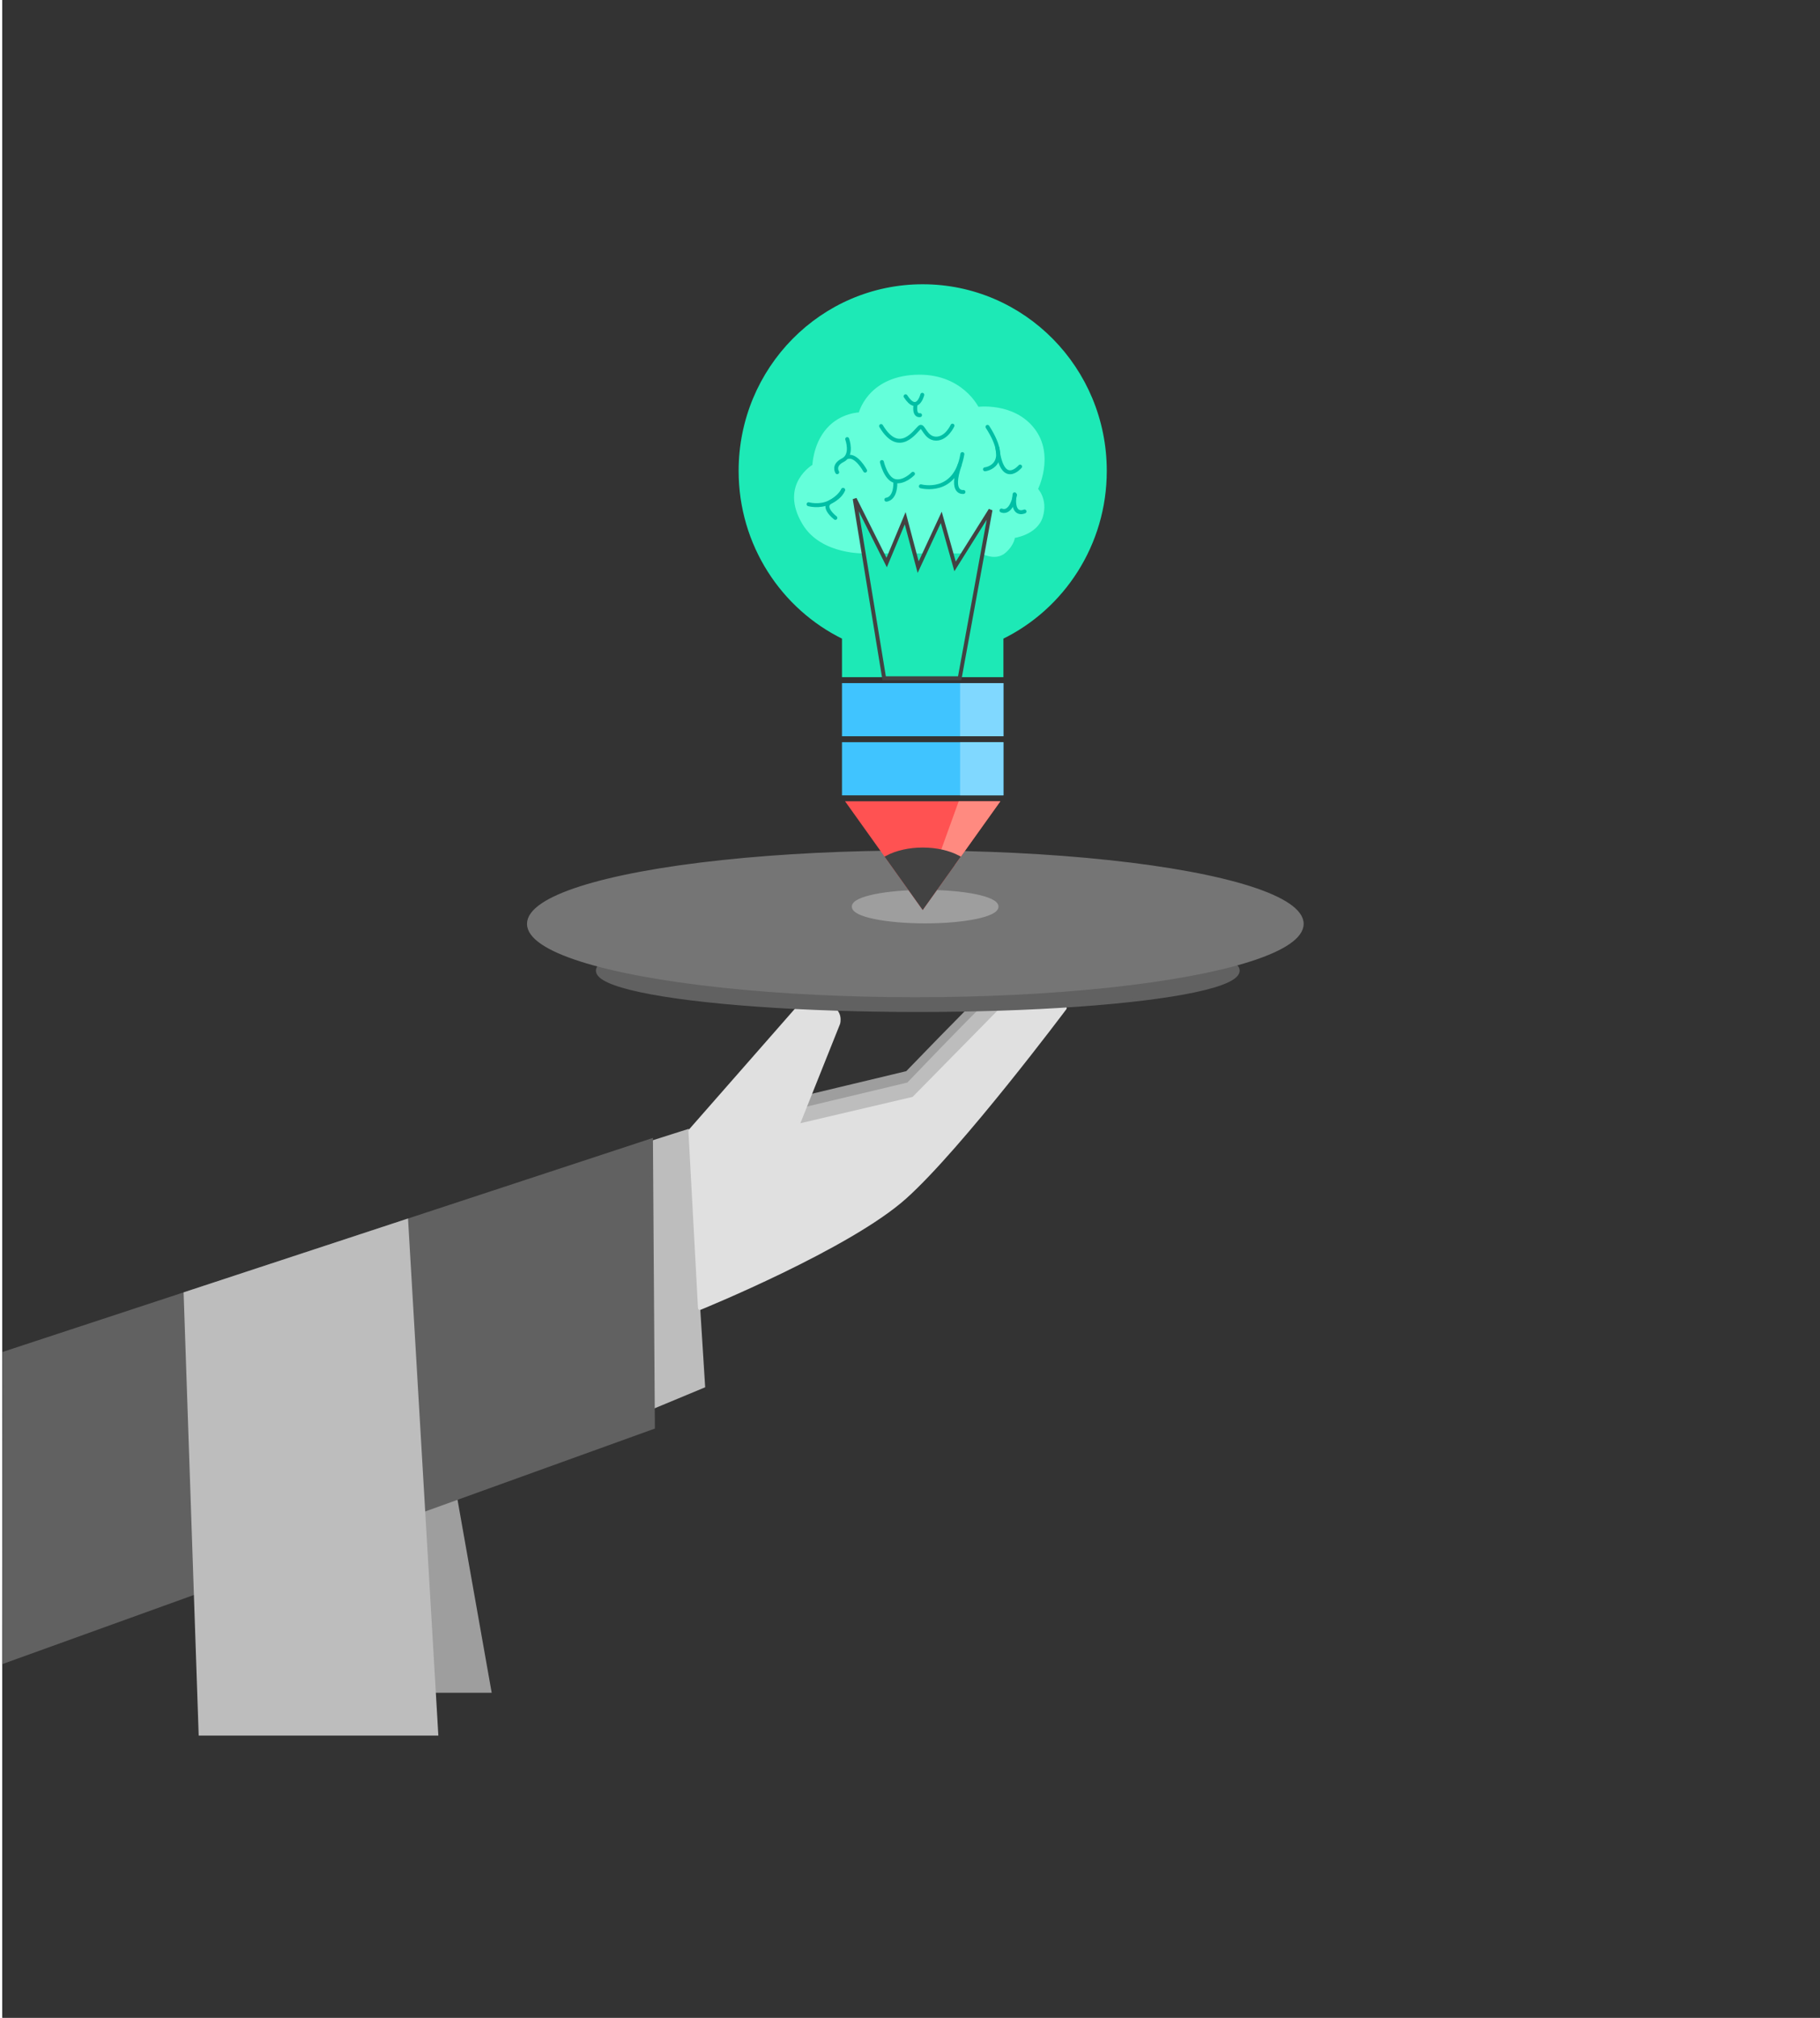 <?xml version="1.0" encoding="UTF-8"?>
<svg viewBox="0 0 776 860" version="1.1" xmlns="http://www.w3.org/2000/svg" xmlns:xlink="http://www.w3.org/1999/xlink">
    <defs>
        <rect id="path-1" x="0" y="0" width="775" height="860"></rect>
    </defs>
    <g id="Page-1" stroke="none" stroke-width="1" fill="none" fill-rule="evenodd">
        <g id="skills-bg" transform="translate(1, 0)">
            <g id="bg">
                <use fill="#333333" fill-rule="evenodd" xlink:href="#path-1"></use>
                <rect stroke="#333333" stroke-width="1" x="0.5" y="0.5" width="774" height="859"></rect>
            </g>
            <g id="figures" transform="translate(0, 122)" stroke-width="1.68" stroke-linecap="round">
                <path d="M358.841,149.679 C332.771,136.987 314.773,109.973 314.773,78.699 C314.773,35.235 349.535,0 392.417,0 C435.298,0 470.061,35.235 470.061,78.699 C470.061,109.973 452.063,136.987 425.992,149.679 L425.992,165.793 L358.841,165.793 L358.841,149.679 Z" id="f1" stroke="#1DE9B6" fill="#1DE9B6"></path>
                <path d="M368.275,113.046 C368.275,113.046 349.606,113.918 341.865,100.961 C332.061,84.553 346.208,76.619 346.208,76.619 C346.208,76.619 346.343,67.741 352.119,61.161 C357.896,54.582 365.834,54.582 365.834,54.582 C365.834,54.582 369.222,39.631 389.031,38.591 C408.839,37.552 415.687,52.274 415.687,52.274 C415.687,52.274 430.833,50.133 439.387,61.161 C447.941,72.189 440.636,86.552 440.636,86.552 C440.636,86.552 445.016,90.751 442.837,98.045 C440.658,105.34 430.945,106.558 430.945,106.558 C430.945,106.558 430.945,109.734 427.082,113.046 C423.22,116.358 417.571,113.046 417.571,113.046 L368.275,113.046 Z" id="f2" stroke="#64FFDA" fill="#64FFDA"></path>
                <polygon id="f3" stroke="#424242" fill="#1DE9B6" points="408.176 167.109 421.326 95.36 406.216 119.436 400.326 98.518 390.476 119.736 384.944 98.873 377.058 117.772 363.424 90.611 375.989 167.109"></polygon>
                <path d="M343.756,92.911 C343.756,92.911 348.394,94.257 352.749,92.065 C357.105,89.872 358.463,86.82 358.463,86.82" id="f4" stroke="#00BFA5"></path>
                <path d="M355.168,98.741 C355.168,98.741 348.971,93.982 353.327,91.789 C357.682,89.597 358.463,86.82 358.463,86.82" id="f5" stroke="#00BFA5"></path>
                <path d="M355.965,79.263 C355.965,79.263 354.001,76.332 358.356,74.139 C362.711,71.947 360.222,65.154 360.222,65.154" id="f6" stroke="#00BFA5"></path>
                <path d="M367.858,78.595 C367.858,78.595 364.167,71.707 360.476,72.784" id="f7" stroke="#00BFA5"></path>
                <path d="M375.021,74.924 C375.021,74.924 376.633,82.06 380.505,83.017 C384.376,83.974 388.263,79.949 388.263,79.949" id="f8" stroke="#00BFA5"></path>
                <path d="M380.752,83.811 C380.752,90.874 376.914,90.972 376.914,90.972" id="f9" stroke="#00BFA5"></path>
                <path d="M385.113,46.906 C390.126,54.656 392.243,46.274 392.243,46.274" id="f10" stroke="#00BFA5"></path>
                <path d="M389.366,50.398 C388.577,55.631 391.273,54.946 391.273,54.946" id="f11" stroke="#00BFA5"></path>
                <path d="M374.672,59.592 C382.512,72.674 389.397,61.467 391.271,60.034 C392.662,58.97 393.524,64.869 398.059,64.96 C402.594,65.051 405.112,59.419 405.112,59.419" id="f12" stroke="#00BFA5"></path>
                <path d="M409.33,71.54 C406.395,89.306 391.634,85.274 391.634,85.274" id="f13" stroke="#00BFA5"></path>
                <path d="M408.252,76.015 C403.84,88.718 409.788,87.684 409.788,87.684" id="f14" stroke="#00BFA5"></path>
                <path d="M420.046,59.934 C430.87,76.761 418.973,78.026 418.973,78.026" id="f15" stroke="#00BFA5"></path>
                <path d="M424.257,68.954 C426.344,85.946 433.945,76.868 433.945,76.868" id="f16" stroke="#00BFA5"></path>
                <path d="M431.772,88.98 C429.944,97.667 426.006,95.586 426.006,95.586" id="f17" stroke="#00BFA5" stroke-linejoin="round"></path>
                <path d="M431.591,88.682 C430.263,98.604 435.82,95.995 435.82,95.995" id="f18" stroke="#00BFA5" stroke-linejoin="round"></path>
                <polygon id="f19" stroke="#9E9E9E" fill="#9E9E9E" points="172.194 398.498 182.129 598.656 207.642 598.656"></polygon>
                <polygon id="f20" stroke="#BDBDBD" fill="#BDBDBD" points="274.635 365.74 291.961 360.238 298.792 468.744 277.544 477.583"></polygon>
                <polygon id="f21" stroke="#616161" fill="#616161" points="0.854 454.866 276.558 364.164 277.385 486.295 0.731 586.123"></polygon>
                <polygon id="f22" stroke="#BDBDBD" fill="#BDBDBD" points="78.142 429.44 172.194 398.498 185.01 616.896 84.527 616.896"></polygon>
                <path d="M343.495,345.454 L340.983,351.629 L385.826,340.749 L420.341,306.573 C420.341,306.573 417.905,304.096 415.411,305.346 C414.16,305.973 385.826,335.322 385.826,335.322 L343.495,345.454 Z" id="f23" stroke="#9E9E9E" fill="#9E9E9E" stroke-linejoin="round"></path>
                <path d="M341.73,350.81 L338.885,357.925 L388.538,346.287 L425.321,308.913 C425.321,308.913 419.376,307.663 416.882,308.913 C415.631,309.54 386.298,340.173 386.298,340.173 L341.73,350.81 Z" id="f24" stroke="#BDBDBD" fill="#BDBDBD" stroke-linejoin="round"></path>
                <path d="M293.363,360.013 L339.653,307.257 C339.653,307.257 346.789,305.6 352.332,307.257 C357.875,308.913 356.395,314.128 356.395,314.128 L338.885,357.925 L388.538,346.287 L425.321,308.913 C425.321,308.913 434.602,306.725 439.423,306.507 C444.244,306.289 452.984,307.662 452.984,307.662 C452.984,307.662 408.835,366.622 384.91,388.134 C360.986,409.645 297.444,435.475 297.444,435.475 L293.363,360.013 Z" id="f25" stroke="#E0E0E0" fill="#E0E0E0" stroke-linejoin="round"></path>
                <ellipse id="f26" stroke="#616161" fill="#616161" cx="390.318" cy="291.711" rx="136.402" ry="16.789"></ellipse>
                <ellipse id="f27" stroke="#757575" fill="#757575" cx="389.269" cy="271.774" rx="164.731" ry="30.43"></ellipse>
                <ellipse id="f28" stroke="#9E9E9E" fill="#9E9E9E" cx="393.466" cy="264.429" rx="30.428" ry="6.296"></ellipse>
                <polygon id="f29" stroke="#FF5252" fill="#FF5252" transform="translate(392.417, 242.393) scale(1, -1) translate(-392.417, -242.393) " points="392.417 220.357 423.894 264.429 360.939 264.429"></polygon>
                <polygon id="f30" stroke="#FF8A80" fill="#FF8A80" transform="translate(412.235, 232.986) scale(1, -1) translate(-412.235, -232.986) " points="405.854 220.357 423.894 245.615 408.366 245.615 400.575 224.088"></polygon>
                <path d="M377.391,243.391 L392.417,264.429 L407.442,243.391 C403.484,241.338 398.209,240.084 392.417,240.084 C386.624,240.084 381.349,241.338 377.391,243.391 Z" id="f31" stroke="#424242" fill="#424242"></path>
                <rect id="f32" stroke="#40C4FF" fill="#40C4FF" x="358.841" y="169.99" width="67.152" height="20.986"></rect>
                <rect id="f33" stroke="#80D8FF" fill="#80D8FF" x="409.205" y="169.99" width="16.788" height="20.986"></rect>
                <rect id="f34" stroke="#40C4FF" fill="#40C4FF" x="358.841" y="195.173" width="67.152" height="20.986"></rect>
                <rect id="f35" stroke="#80D8FF" fill="#80D8FF" x="409.205" y="195.173" width="16.788" height="20.986"></rect>
            </g>
        </g>
    </g>
</svg>